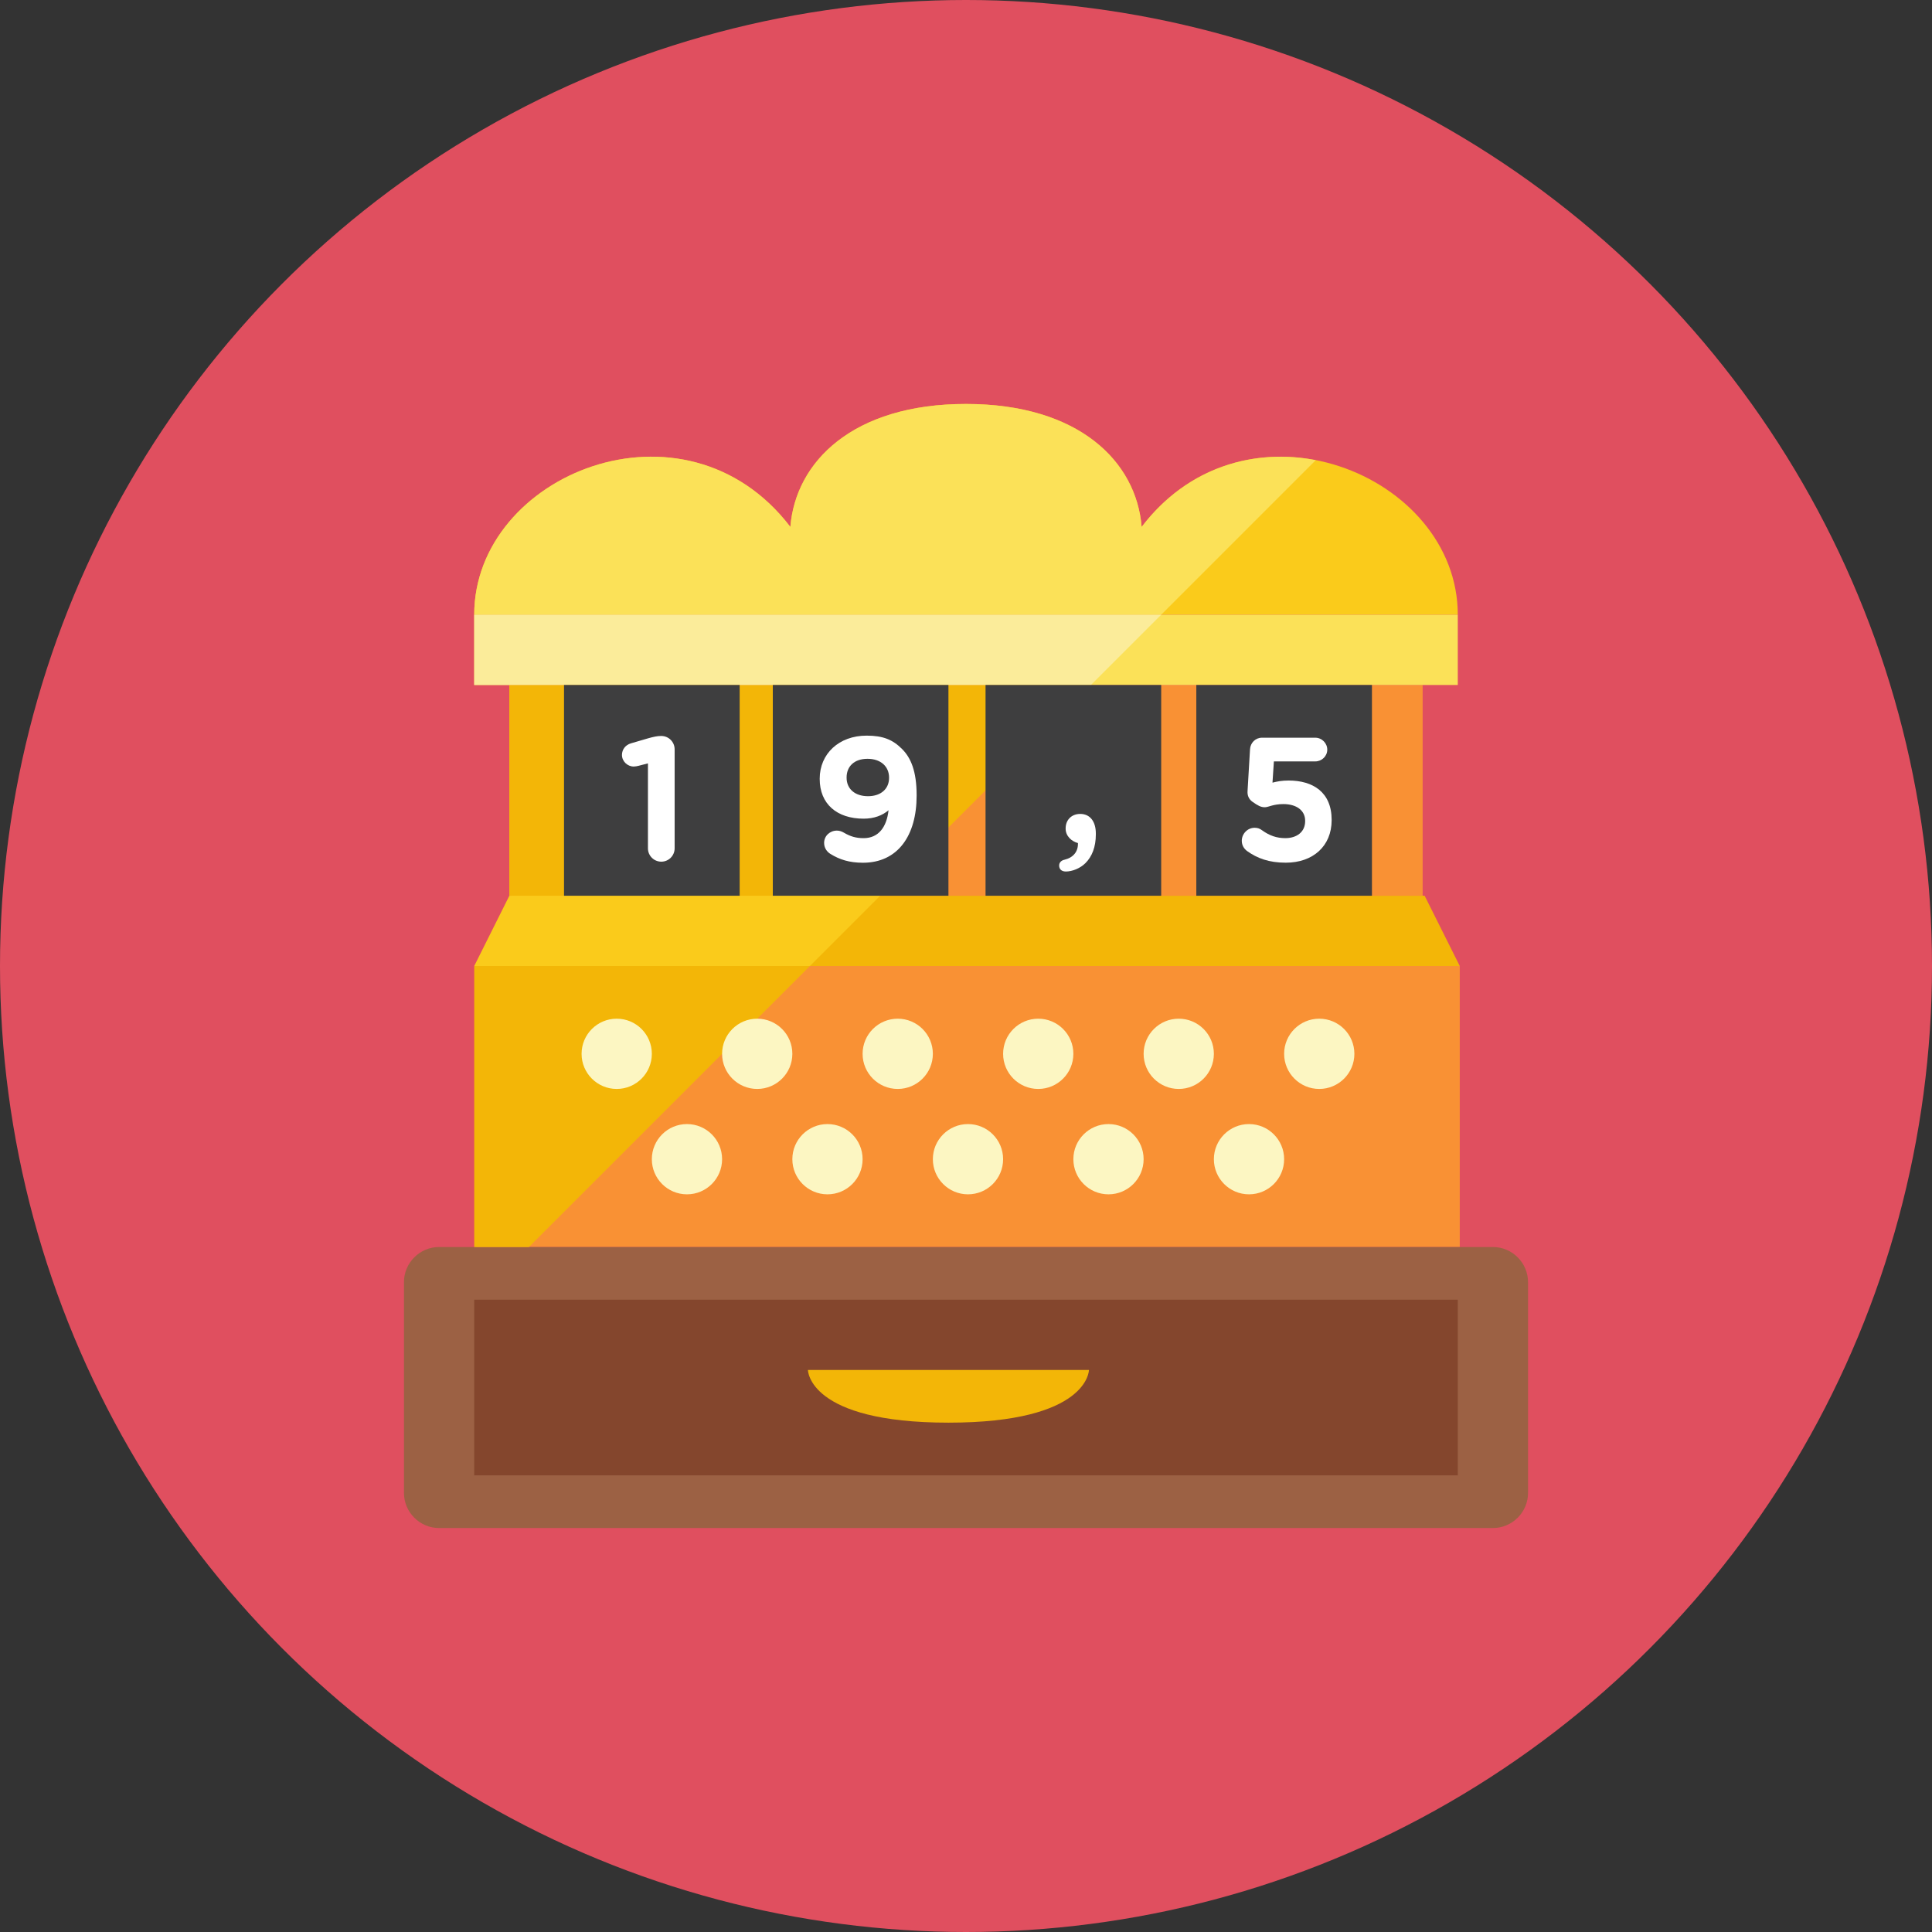 <?xml version="1.0" encoding="iso-8859-1"?>
<!-- Generator: Adobe Illustrator 17.1.0, SVG Export Plug-In . SVG Version: 6.00 Build 0)  -->
<!DOCTYPE svg PUBLIC "-//W3C//DTD SVG 1.0//EN" "http://www.w3.org/TR/2001/REC-SVG-20010904/DTD/svg10.dtd">
<svg version="1.0" xmlns="http://www.w3.org/2000/svg" xmlns:xlink="http://www.w3.org/1999/xlink" x="0px" y="0px" width="110px"
	 height="110px" viewBox="0 0 110 110" style="enable-background:new 0 0 110 110;" xml:space="preserve">
<rect x="0" y="0" width="110" height="110" fill="#333333" stroke="none"/>
<g id="Artboard">
</g>
<g id="Multicolor">
	<circle style="fill:#E04F5F;" cx="55" cy="55" r="55"/>
	<g>
		<path style="fill:#FACB1B;" d="M65,30c-0.296-3.712-3.563-7-10-7s-9.704,3.288-10,7c-6.017-7.876-18-3-18,5h28h28
			C83,27,71.017,22.124,65,30z"/>
		<path style="fill:#FBE158;" d="M65,30c-0.296-3.712-3.563-7-10-7s-9.704,3.288-10,7c-6.017-7.876-18-3-18,5h28h11.113l8.8-8.8
			C71.476,25.534,67.657,26.523,65,30z"/>
		<rect x="29" y="39" style="fill:#F99134;" width="52" height="12"/>
		<rect x="27.113" y="55" style="fill:#F99134;" width="56" height="16"/>
		<path style="fill:#9C6144;" d="M87,85c0,1.1-0.9,2-2,2H25c-1.1,0-2-0.9-2-2V73c0-1.1,0.9-2,2-2h60c1.1,0,2,0.9,2,2V85z"/>
		<rect x="27" y="74" style="fill:#84462D;" width="56" height="10"/>
		<path style="fill:#F3B607;" d="M62,78c0,0,0,3-8,3s-8-3-8-3H62z"/>
		<polygon style="fill:#F3B607;" points="27.113,55 29.113,51 81.113,51 83.113,55 		"/>
		<rect x="27" y="35" style="fill:#FBE158;" width="56" height="4"/>
		<polygon style="fill:#F3B607;" points="29,51 50.113,51 62.113,39 29,39 		"/>
		<polygon style="fill:#F3B607;" points="27,55 27,71 30.113,71 46.113,55 		"/>
		<polygon style="fill:#FACB1B;" points="27,55 46.113,55 50.113,51 29,51 		"/>
		<polygon style="fill:#FBEC9A;" points="55,35 27,35 27,39 29,39 62.113,39 66.113,35 		"/>
		<rect x="32.113" y="39" style="fill:#3E3E3F;" width="10" height="12"/>
		<rect x="44" y="39" style="fill:#3E3E3F;" width="10" height="12"/>
		<rect x="56.113" y="39" style="fill:#3E3E3F;" width="10" height="12"/>
		<rect x="68.113" y="39" style="fill:#3E3E3F;" width="10" height="12"/>
		<circle style="fill:#FCF6C2;" cx="35.113" cy="60" r="2"/>
		<circle style="fill:#FCF6C2;" cx="43.113" cy="60" r="2"/>
		<circle style="fill:#FCF6C2;" cx="51.113" cy="60" r="2"/>
		<circle style="fill:#FCF6C2;" cx="59.113" cy="60" r="2"/>
		<circle style="fill:#FCF6C2;" cx="75.113" cy="60" r="2"/>
		<circle style="fill:#FCF6C2;" cx="67.113" cy="60" r="2"/>
		<circle style="fill:#FCF6C2;" cx="39.113" cy="66" r="2"/>
		<circle style="fill:#FCF6C2;" cx="47.113" cy="66" r="2"/>
		<circle style="fill:#FCF6C2;" cx="55.113" cy="66" r="2"/>
		<circle style="fill:#FCF6C2;" cx="63.113" cy="66" r="2"/>
		<circle style="fill:#FCF6C2;" cx="71.113" cy="66" r="2"/>
		<g>
			<path style="fill:#FFFFFF;" d="M36.892,43.463l-0.54,0.14c-0.08,0.02-0.19,0.04-0.27,0.04c-0.36,0-0.67-0.3-0.67-0.66
				c0-0.31,0.2-0.57,0.51-0.66l0.99-0.29c0.29-0.08,0.51-0.13,0.719-0.13h0.02c0.42,0,0.76,0.34,0.76,0.76V48.3
				c0,0.42-0.34,0.76-0.76,0.76c-0.42,0-0.76-0.34-0.76-0.76V43.463z"/>
		</g>
		<g>
			<path style="fill:#FFFFFF;" d="M47.282,48.62c-0.21-0.13-0.36-0.35-0.36-0.629c0-0.4,0.33-0.7,0.729-0.7
				c0.15,0,0.28,0.05,0.4,0.12c0.36,0.21,0.68,0.31,1.119,0.31c0.86,0,1.319-0.649,1.419-1.589c-0.34,0.29-0.81,0.48-1.419,0.48
				c-1.519,0-2.499-0.839-2.499-2.259v-0.02c0-1.409,1.09-2.449,2.669-2.449c0.939,0,1.489,0.23,2.019,0.76
				c0.5,0.5,0.83,1.259,0.83,2.639v0.02c0,2.269-1.069,3.818-3.058,3.818C48.352,49.12,47.802,48.94,47.282,48.62z M50.62,44.292
				v-0.02c0-0.62-0.46-1.069-1.229-1.069c-0.76,0-1.189,0.44-1.189,1.06v0.02c0,0.62,0.46,1.049,1.219,1.049
				C50.181,45.332,50.62,44.892,50.62,44.292z"/>
		</g>
		<g>
			<path style="fill:#FFFFFF;" d="M71.012,48.46c-0.18-0.13-0.31-0.33-0.31-0.59c0-0.4,0.33-0.74,0.73-0.74
				c0.18,0,0.3,0.05,0.42,0.14c0.43,0.31,0.84,0.45,1.329,0.45c0.65,0,1.129-0.35,1.129-0.969v-0.02c0-0.6-0.51-0.95-1.239-0.95
				c-0.59,0-0.85,0.18-1.06,0.18c-0.22,0-0.39-0.09-0.7-0.31c-0.21-0.15-0.3-0.36-0.28-0.62l0.14-2.369
				c0.02-0.37,0.31-0.66,0.68-0.66h3.038c0.37,0,0.68,0.31,0.68,0.68c0,0.37-0.31,0.669-0.68,0.669h-2.359l-0.08,1.209
				c0.28-0.07,0.53-0.12,0.92-0.12c1.379,0,2.448,0.66,2.448,2.239v0.02c0,1.479-1.069,2.419-2.608,2.419
				C72.242,49.12,71.572,48.86,71.012,48.46z"/>
		</g>
		<g>
			<path style="fill:#FFFFFF;" d="M60.603,48.95c0.51-0.12,0.79-0.47,0.77-0.95c-0.35-0.09-0.7-0.39-0.7-0.819v-0.02
				c0-0.47,0.33-0.82,0.83-0.82c0.56,0,0.89,0.43,0.89,1.12v0.04c0,0.729-0.22,1.269-0.59,1.639c-0.3,0.3-0.75,0.48-1.119,0.48
				c-0.27,0-0.38-0.16-0.38-0.34S60.433,48.989,60.603,48.95z"/>
		</g>
	</g>
</g>
</svg>
